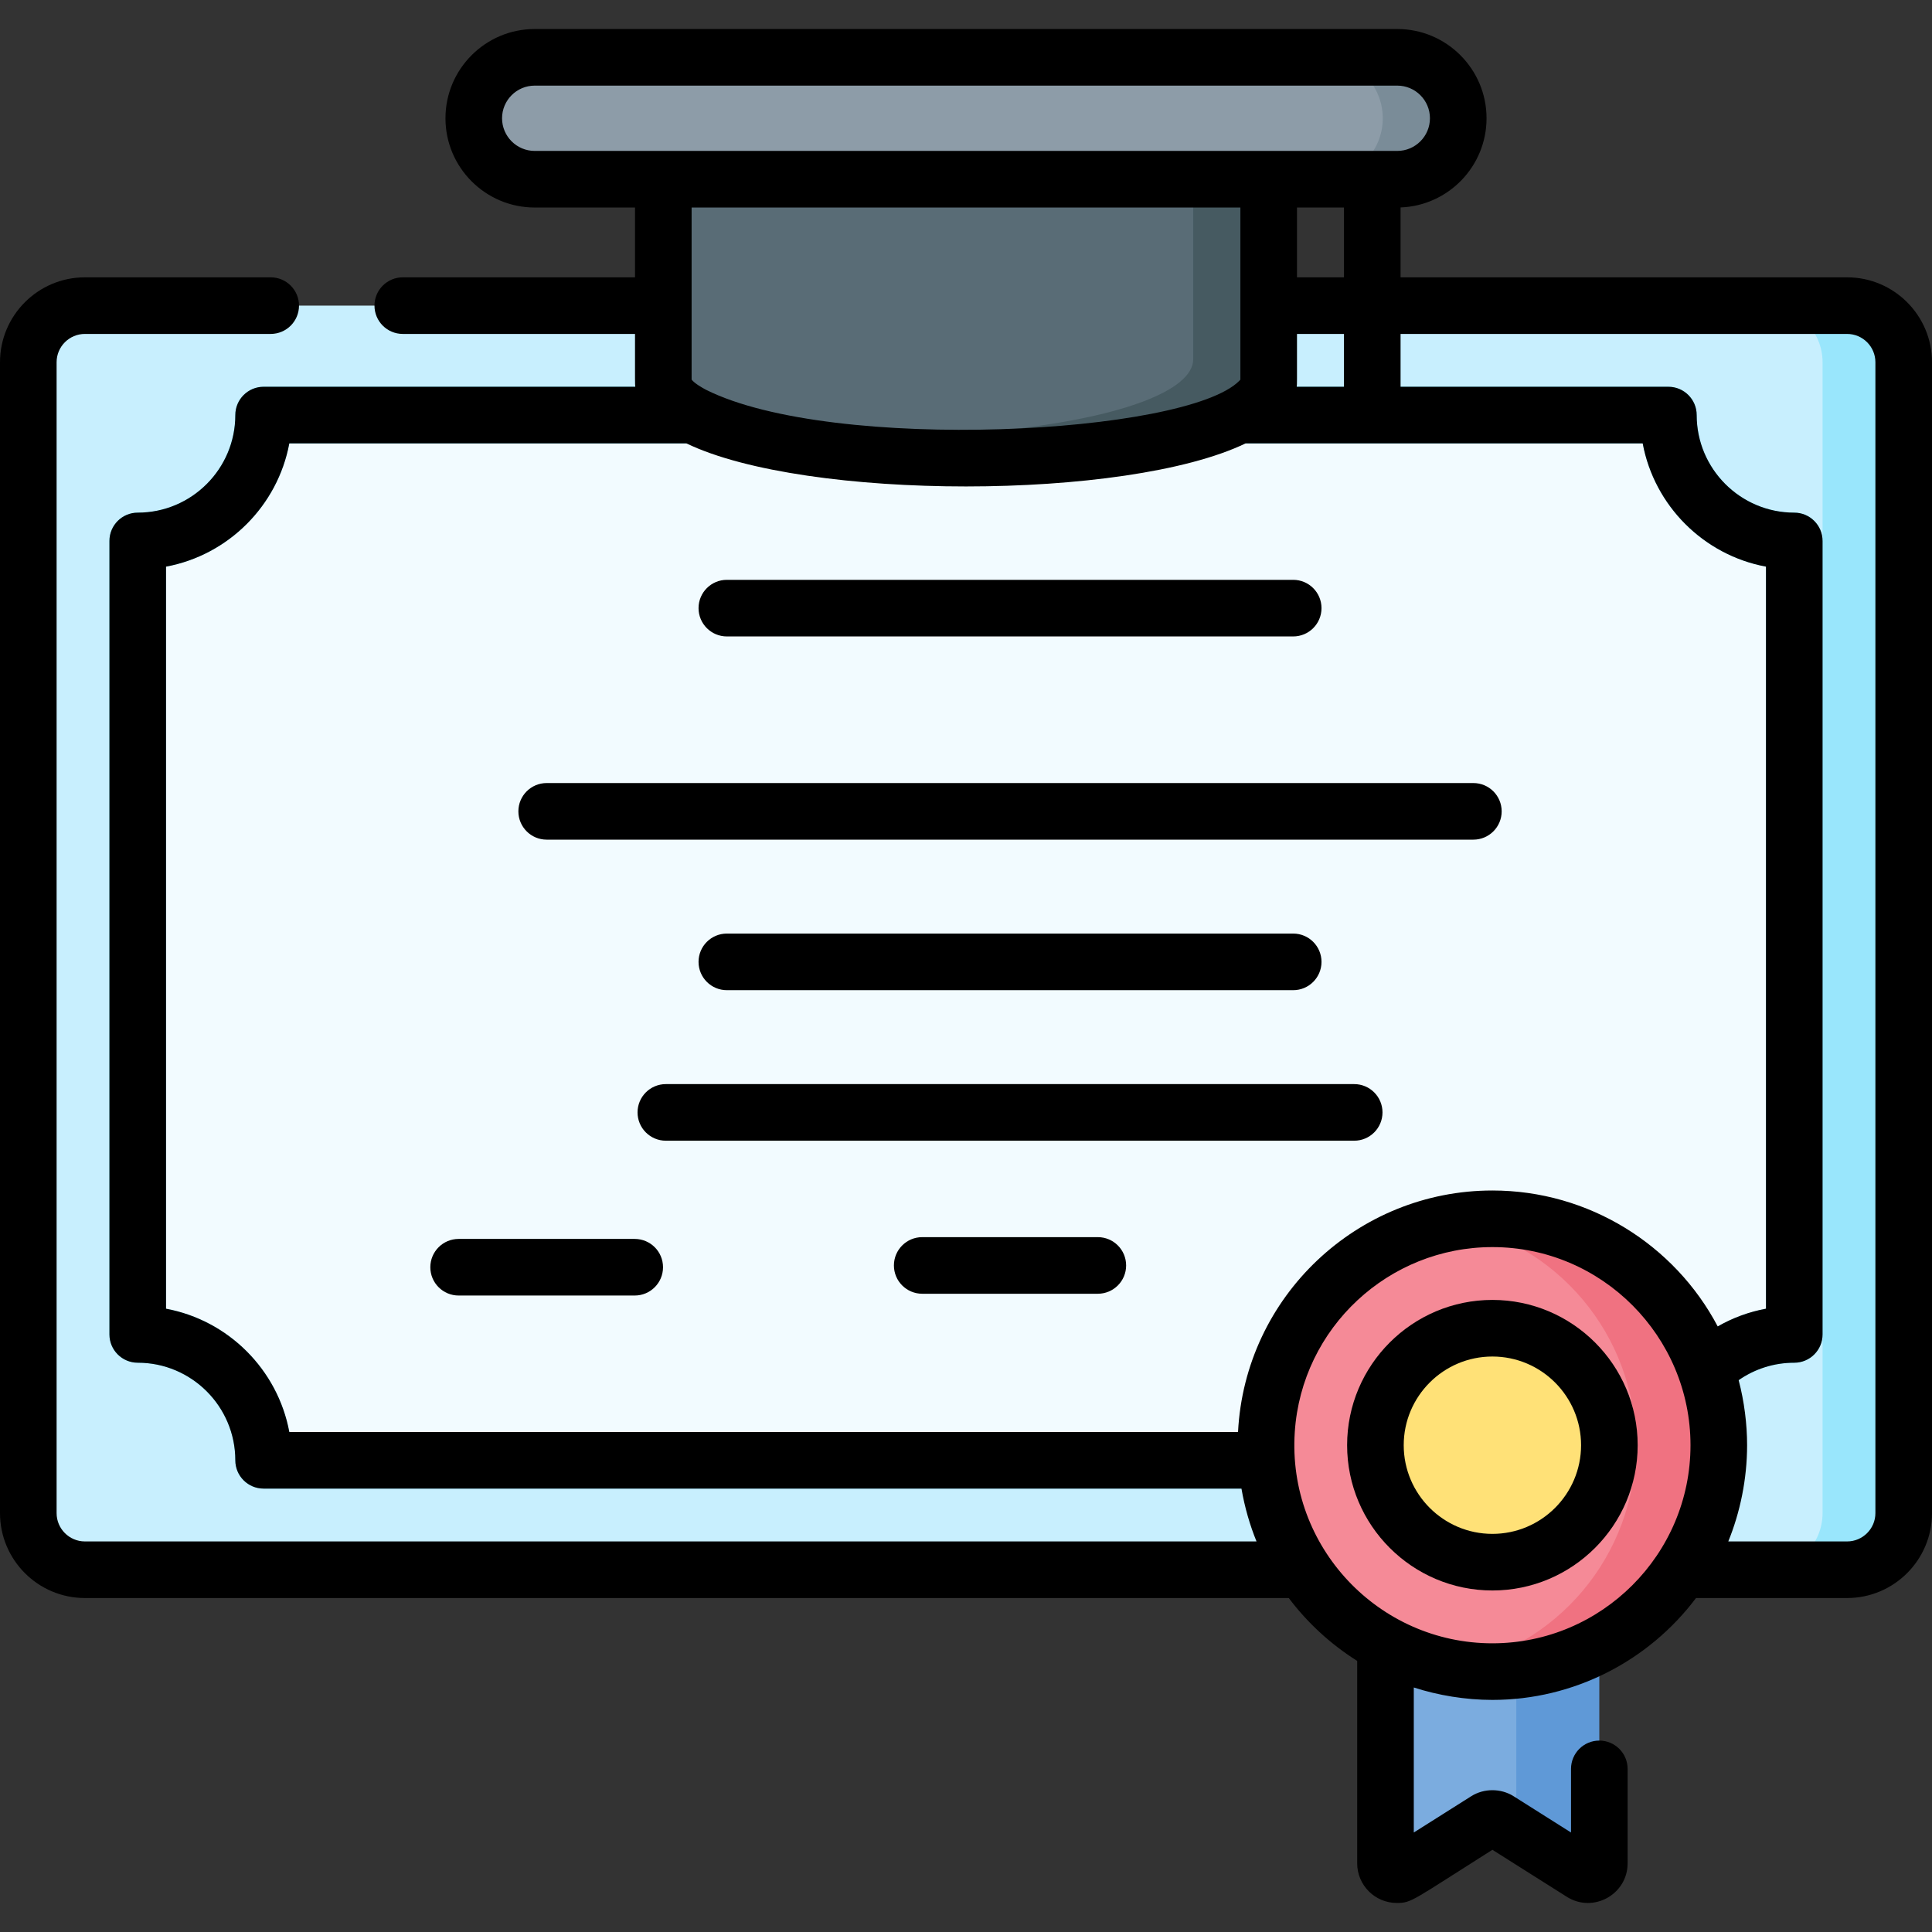 <svg id="Capa_1" enable-background="new 0 0 512 512" height="512" viewBox="0 0 512 512" width="512" xmlns="http://www.w3.org/2000/svg"><rect x="0" y="0" width="512" height="512" fill="#333333" stroke="none"/><g><g><path d="m485 400.995v-305c0-8.284-6.716-15-15-15h-447.5c-8.284 0-15 6.716-15 15v305c0 8.284 6.716 15 15 15h447.5c8.284 0 15-6.716 15-15z" fill="#c8effe"/><path d="m489.5 80.995h-21.5c8.284 0 15 6.716 15 15v305c0 8.284-6.716 15-15 15h21.5c8.284 0 15-6.716 15-15v-305c0-8.284-6.716-15-15-15z" fill="#99e6fc"/><path d="m475.5 353.635v-210.28c-18.424 0-33.36-14.936-33.36-33.36h-372.28c0 18.424-14.936 33.36-33.36 33.36v210.281c18.424 0 33.36 14.936 33.36 33.36h372.28c0-18.425 14.936-33.361 33.36-33.361z" fill="#f2fbff"/><g><path d="m442.14 394.495h-372.28c-4.142 0-7.5-3.358-7.5-7.5 0-14.259-11.601-25.86-25.86-25.86-4.142 0-7.5-3.358-7.5-7.5v-210.28c0-4.142 3.358-7.5 7.5-7.5 14.259 0 25.86-11.601 25.86-25.859 0-4.142 3.358-7.5 7.5-7.5h372.28c4.142 0 7.5 3.358 7.5 7.5 0 14.259 11.601 25.859 25.86 25.859 4.142 0 7.5 3.358 7.5 7.5v210.281c0 4.142-3.358 7.5-7.5 7.5-14.259 0-25.86 11.601-25.86 25.86 0 4.141-3.358 7.499-7.5 7.499zm-365.47-15h358.66c3.079-16.527 16.143-29.591 32.67-32.67v-196.66c-16.527-3.079-29.591-16.143-32.67-32.669h-358.66c-3.079 16.527-16.143 29.59-32.67 32.669v196.661c16.527 3.078 29.591 16.142 32.67 32.669z" fill="#62dbfb"/></g><path d="m175.784 34.828v66.324c0 4.618 5.933 7.914 10.084 9.872 50.954 10.359 134.347 2.054 134.347-15.872v-60.324c-6.976 0-137.515 0-144.431 0z" fill="#596c76"/><path d="m316.216 34.828v60.324c0 17.027-78.07 26.5-130.347 15.872 40.077 18.263 150.347 10.985 150.347-9.872v-66.324z" fill="#465a61"/><path d="m370.296 47.495h-228.592c-8.921 0-16.153-7.232-16.153-16.153 0-8.921 7.232-16.153 16.153-16.153h228.593c8.921 0 16.153 7.232 16.153 16.153 0 8.921-7.232 16.153-16.154 16.153z" fill="#8d9ca8"/><path d="m370.296 15.188h-20c8.918 0 16.153 7.229 16.153 16.153 0 8.921-7.232 16.153-16.153 16.153h20c8.921 0 16.153-7.232 16.153-16.153.001-8.921-7.231-16.153-16.153-16.153z" fill="#7a8c98"/><path d="m401.833 386.743h-34.667v107.056c0 2.363 2.605 3.798 4.602 2.536l22.129-13.981c2.07-1.308 3.486.178 7.936 2.989h5.833v-98.348z" fill="#7bacdf"/><path d="m401.833 386.743v98.6l17.398 10.992c1.998 1.262 4.602-.173 4.602-2.536v-107.056z" fill="#5f99d7"/><path d="m388.5 441.969c27.881-5.169 49-29.598 49-58.976s-21.119-53.807-49-58.976c-22.582 0-53 23.35-53 58.976 0 35.548 30.361 58.976 53 58.976z" fill="#f58a97"/><path d="m384.5 324.017c27.881 5.169 49 29.598 49 58.976s-21.119 53.807-49 58.976c37.166 6.89 71-21.658 71-58.976 0-37.336-33.854-65.862-71-58.976z" fill="#f07281"/><circle cx="395.5" cy="382.993" fill="#ffe177" r="31"/></g><g><path d="m395.5 344.493c-21.229 0-38.5 17.271-38.5 38.5s17.271 38.5 38.5 38.5 38.5-17.271 38.5-38.5-17.271-38.5-38.5-38.5zm0 62c-12.958 0-23.5-10.542-23.5-23.5s10.542-23.5 23.5-23.5 23.5 10.542 23.5 23.5-10.542 23.5-23.5 23.5z"/><path d="m192.621 168.662h150.092c4.142 0 7.5-3.358 7.5-7.5s-3.358-7.5-7.5-7.5h-150.092c-4.142 0-7.5 3.358-7.5 7.5s3.358 7.5 7.5 7.5z"/><path d="m144.875 222.516h245.583c4.142 0 7.5-3.358 7.5-7.5s-3.358-7.5-7.5-7.5h-245.583c-4.142 0-7.5 3.358-7.5 7.5s3.358 7.5 7.5 7.5z"/><path d="m192.621 247.407c-4.142 0-7.5 3.358-7.5 7.5s3.358 7.5 7.5 7.5h150.092c4.142 0 7.5-3.358 7.5-7.5s-3.358-7.5-7.5-7.5z"/><path d="m366.377 294.799c0-4.142-3.358-7.5-7.5-7.5h-182.421c-4.142 0-7.5 3.358-7.5 7.5s3.358 7.5 7.5 7.5h182.421c4.143 0 7.5-3.358 7.5-7.5z"/><path d="m168.208 328.328h-46.667c-4.142 0-7.5 3.358-7.5 7.5s3.358 7.5 7.5 7.5h46.667c4.142 0 7.5-3.358 7.5-7.5s-3.357-7.5-7.5-7.5z"/><path d="m290.937 327.856h-46.541c-4.142 0-7.5 3.358-7.5 7.5s3.358 7.5 7.5 7.5h46.541c4.142 0 7.5-3.358 7.5-7.5s-3.358-7.5-7.5-7.5z"/><path d="m489.5 73.495h-118.333v-18.522c12.64-.46 22.783-10.881 22.783-23.631 0-13.042-10.611-23.653-23.653-23.653h-228.593c-13.042 0-23.653 10.611-23.653 23.653s10.611 23.653 23.653 23.653h26.581v18.5h-61.545c-4.142 0-7.5 3.358-7.5 7.5s3.358 7.5 7.5 7.5h61.545c0 13.773-.029 13 .07 14h-98.495c-4.142 0-7.5 3.358-7.5 7.5 0 14.259-11.601 25.859-25.86 25.859-4.142 0-7.5 3.358-7.5 7.5v210.281c0 4.142 3.358 7.5 7.5 7.5 14.259 0 25.86 11.601 25.86 25.86 0 4.142 3.358 7.5 7.5 7.5h259.139c.855 4.97 2.252 9.748 3.989 14h-310.488c-4.136 0-7.5-3.364-7.5-7.5v-305c0-4.136 3.364-7.5 7.5-7.5h49.239c4.142 0 7.5-3.358 7.5-7.5s-3.358-7.5-7.5-7.5h-49.239c-12.407 0-22.5 10.093-22.5 22.5v305c0 12.407 10.093 22.5 22.5 22.5h319.038c4.966 6.599 11.118 12.251 18.128 16.661v53.643c0 5.792 4.713 10.505 10.507 10.505 3.975 0 4.007-.621 25.327-14.091l19.726 12.463c6.998 4.419 16.107-.647 16.107-8.877v-25.027c0-4.142-3.358-7.5-7.5-7.5s-7.5 3.358-7.5 7.5v16.861l-15.218-9.615c-3.36-2.128-7.857-2.131-11.224-.004l-15.225 9.619v-38.434c6.426 2.081 13.666 3.293 20.832 3.294h.002s0 0 0 0h.005c21.578-.002 41.413-10.328 53.956-26.998h40.039c12.407 0 22.5-10.093 22.5-22.5v-305c0-12.407-10.093-22.5-22.5-22.5zm-145.854 29c.1-1 .07-.229.07-14h12.451v14zm.07-29v-18.5h12.451v18.5zm-210.666-42.153c0-4.771 3.882-8.653 8.653-8.653h228.593c4.771 0 8.653 3.882 8.653 8.653s-3.882 8.653-8.653 8.653c-2.289 0-223.041 0-228.593 0-4.771 0-8.653-3.882-8.653-8.653zm195.666 23.653v45.606c-.072.091-.16.192-.267.3-14.03 14.268-107.805 19.19-141.343 2.396-1.115-.587-3.045-1.707-3.821-2.696 0-4.46 0-40.446 0-45.606zm-284.716 291.83v-196.66c16.527-3.079 29.591-16.143 32.67-32.669h105.227c31.583 15.235 116.681 15.207 148.206 0h105.227c3.079 16.527 16.143 29.59 32.67 32.669v196.655c-4.511.834-8.825 2.421-12.788 4.695-11.406-21.628-34.167-36.022-59.712-36.022-35.741 0-65.568 28.042-67.411 64.002h-251.419c-3.079-16.527-16.143-29.591-32.67-32.67zm351.5 88.668c-30.142 0-54.395-25.549-52.37-56.009 1.836-27.642 24.891-48.991 52.37-48.991 29.082 0 52.5 23.73 52.5 52.5 0 28.933-23.562 52.498-52.5 52.5zm101.5-34.498c0 4.136-3.364 7.5-7.5 7.5h-31.488c3.124-7.65 4.988-16.503 4.988-25.502 0-5.523-.741-11.572-2.239-17.237 4.301-2.998 9.401-4.62 14.739-4.62 4.142 0 7.5-3.358 7.5-7.5v-210.281c0-4.142-3.358-7.5-7.5-7.5-14.259 0-25.86-11.601-25.86-25.859 0-4.142-3.358-7.5-7.5-7.5h-70.974v-14h118.334c4.136 0 7.5 3.364 7.5 7.5z"/></g></g></svg>